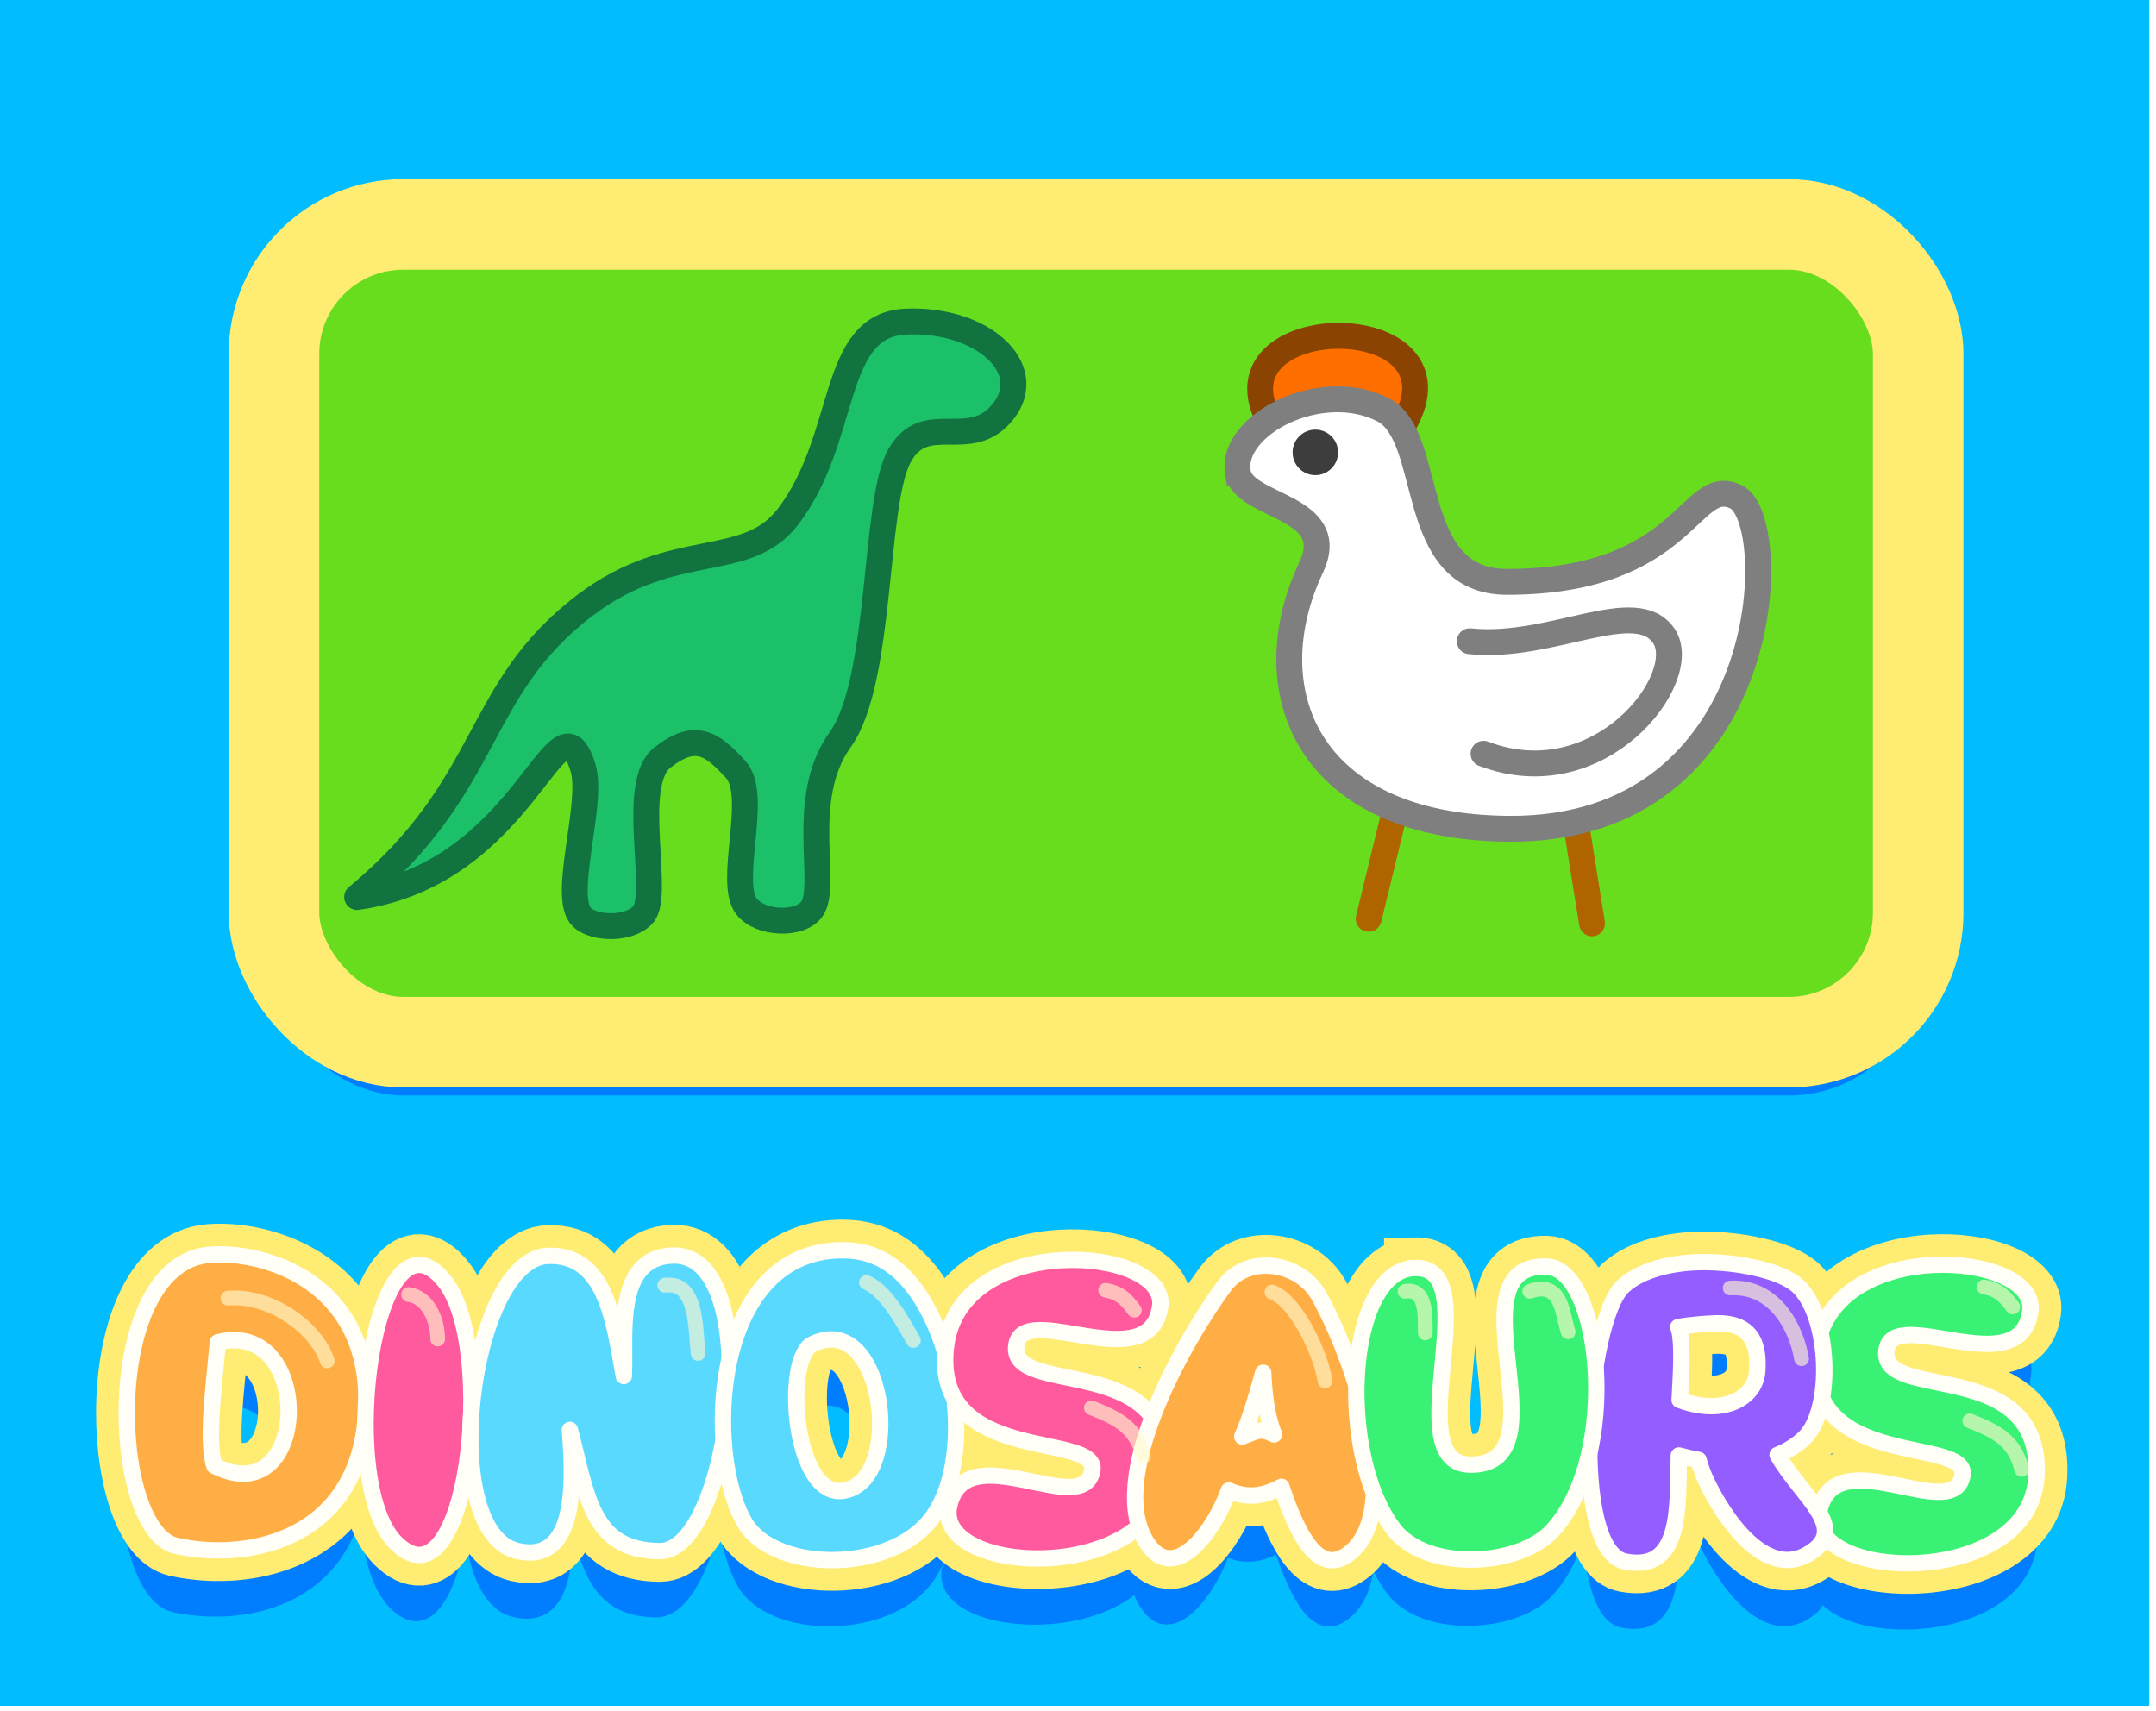<?xml version="1.0" encoding="UTF-8" standalone="no"?>
<!-- Created with Inkscape (http://www.inkscape.org/) -->

<svg
   xmlns:dc="http://purl.org/dc/elements/1.1/"
   xmlns:cc="http://creativecommons.org/ns#"
   xmlns:rdf="http://www.w3.org/1999/02/22-rdf-syntax-ns#"
   xmlns:svg="http://www.w3.org/2000/svg"
   xmlns="http://www.w3.org/2000/svg"
   xmlns:sodipodi="http://sodipodi.sourceforge.net/DTD/sodipodi-0.dtd"
   xmlns:inkscape="http://www.inkscape.org/namespaces/inkscape"
   width="630"
   height="500"
   viewBox="0 0 166.688 132.292"
   version="1.1"
   id="svg4620"
   inkscape:version="0.92.4 (f8dce91, 2019-08-02)"
   sodipodi:docname="profile.svg"
   inkscape:export-filename="/home/quan/Documents/Dinosaurs/arts/profile.png"
   inkscape:export-xdpi="96"
   inkscape:export-ydpi="96">
  <defs
     id="defs4614">
    <filter
       inkscape:collect="always"
       style="color-interpolation-filters:sRGB"
       id="filter13905"
       x="-0.103"
       width="1.207"
       y="-0.633"
       height="2.266">
      <feGaussianBlur
         inkscape:collect="always"
         stdDeviation="6.702"
         id="feGaussianBlur13907" />
    </filter>
    <filter
       inkscape:collect="always"
       style="color-interpolation-filters:sRGB"
       id="filter13925"
       x="-0.133"
       width="1.266"
       y="-0.267"
       height="1.535">
      <feGaussianBlur
         inkscape:collect="always"
         stdDeviation="7.043"
         id="feGaussianBlur13927" />
    </filter>
  </defs>
  <sodipodi:namedview
     id="base"
     pagecolor="#ffffff"
     bordercolor="#666666"
     borderopacity="1.0"
     inkscape:pageopacity="0"
     inkscape:pageshadow="2"
     inkscape:zoom="0.95805775"
     inkscape:cx="352.40216"
     inkscape:cy="228.16421"
     inkscape:document-units="mm"
     inkscape:current-layer="layer1"
     showgrid="false"
     units="px"
     inkscape:window-width="1850"
     inkscape:window-height="1016"
     inkscape:window-x="70"
     inkscape:window-y="27"
     inkscape:window-maximized="1"
     showguides="false"
     inkscape:snap-global="false" />
  <g
     inkscape:label="Layer 1"
     inkscape:groupmode="layer"
     id="layer1"
     transform="translate(0,-164.708)">
    <rect
       style="opacity:1;fill:#01bcff;fill-opacity:1;fill-rule:nonzero;stroke:none;stroke-width:1.279;stroke-linecap:round;stroke-linejoin:round;stroke-miterlimit:4;stroke-dasharray:none;stroke-opacity:0.976"
       id="rect6359"
       width="166.688"
       height="132.292"
       x="-0.523"
       y="164.3" />
    <rect
       ry="10"
       rx="10"
       y="185.762"
       x="21.183"
       height="63.223"
       width="127.118"
       id="rect13743"
       style="opacity:1;fill:#017dff;fill-opacity:1;fill-rule:nonzero;stroke:#017dff;stroke-width:0.84;stroke-linecap:round;stroke-linejoin:round;stroke-miterlimit:4;stroke-dasharray:none;stroke-opacity:1;filter:url(#filter13925)" />
    <g
       id="g11404"
       style="fill:#017dff;fill-opacity:1;stroke:#017dff;stroke-width:0.652;stroke-miterlimit:4;stroke-dasharray:none;stroke-opacity:1;filter:url(#filter13905)"
       transform="matrix(0.948,0,0,0.948,3.841,20.485)">
      <g
         id="g11372"
         transform="matrix(0.835,-0.024,0.024,0.827,-0.578,230.523)"
         style="fill:#017dff;fill-opacity:1;stroke:#017dff;stroke-width:0.785;stroke-miterlimit:4;stroke-dasharray:none;stroke-opacity:1">
        <path
           sodipodi:nodetypes="sssssss"
           inkscape:connector-curvature="0"
           id="path11370"
           d="m 192.51,46.224 c -1.186,7.319 -13.534,-1.193 -14.162,3.546 -0.665,5.021 15.186,0.914 14.297,12.698 -0.851,11.281 -23.127,9.839 -21.282,2.781 1.827,-6.992 13.058,1.876 14.057,-3.026 0.783,-3.843 -15.533,-0.863 -13.947,-12.517 1.57,-11.538 21.999,-9.418 21.037,-3.481 z"
           style="fill:#017dff;fill-opacity:1;stroke:#017dff;stroke-width:0.785;stroke-linecap:butt;stroke-linejoin:miter;stroke-miterlimit:4;stroke-dasharray:none;stroke-opacity:1" />
      </g>
      <g
         transform="matrix(1.113,0,0,1.113,80.615,44.215)"
         id="g11376"
         style="fill:#017dff;fill-opacity:1;stroke:#017dff;stroke-width:0.586;stroke-miterlimit:4;stroke-dasharray:none;stroke-opacity:1">
        <path
           sodipodi:nodetypes="ccssccccc"
           inkscape:connector-curvature="0"
           id="path11374"
           d="m -60.149,193.434 c -0.272,-0.002 -0.532,0.008 -0.775,0.028 -7.987,0.641 -7.362,20.269 -2.429,21.339 5.478,1.189 13.511,-0.597 13.9,-10.012 0.365,-8.827 -6.611,-11.334 -10.695,-11.355 z m -0.444,15.488 c -0.541,-1.85 -0.086,-5.289 0.264,-9.042 7.103,-1.808 6.814,12.65 -0.264,9.042 z"
           style="fill:#017dff;fill-opacity:1;stroke:#017dff;stroke-width:0.586;stroke-linecap:butt;stroke-linejoin:round;stroke-miterlimit:4;stroke-dasharray:none;stroke-opacity:1" />
      </g>
      <g
         transform="matrix(1.113,0,0,1.113,77.088,43.811)"
         id="g11380"
         style="fill:#017dff;fill-opacity:1;stroke:#017dff;stroke-width:0.586;stroke-miterlimit:4;stroke-dasharray:none;stroke-opacity:1">
        <path
           sodipodi:nodetypes="sss"
           inkscape:connector-curvature="0"
           id="path11378"
           d="m -40.532,195.778 c 3.854,4.842 1.657,24.448 -3.6,19.146 -4.511,-4.549 -1.515,-25.572 3.6,-19.146 z"
           style="fill:#017dff;fill-opacity:1;stroke:#017dff;stroke-width:0.586;stroke-linecap:butt;stroke-linejoin:miter;stroke-miterlimit:4;stroke-dasharray:none;stroke-opacity:1" />
      </g>
      <g
         transform="matrix(1.113,0,0,1.113,72.058,43.811)"
         id="g11384"
         style="fill:#017dff;fill-opacity:1;stroke:#017dff;stroke-width:0.586;stroke-miterlimit:4;stroke-dasharray:none;stroke-opacity:1">
        <path
           style="fill:#017dff;fill-opacity:1;stroke:#017dff;stroke-width:0.586;stroke-linecap:butt;stroke-linejoin:round;stroke-miterlimit:4;stroke-dasharray:none;stroke-opacity:1"
           d="m -26.849,206.662 c 0.271,3.49 0.632,9.87 -3.822,8.878 -6.001,-1.337 -3.538,-21.426 2.221,-21.634 4.262,-0.154 4.838,4.829 5.551,8.806 0.17,-2.786 -0.772,-8.708 3.602,-8.831 6.94,-0.195 4.234,21.689 -0.957,21.662 -5.094,-0.027 -5.342,-4.169 -6.595,-8.881 z"
           id="path11382"
           inkscape:connector-curvature="0"
           sodipodi:nodetypes="csscssc" />
      </g>
      <g
         transform="matrix(1.199,0,0,1.197,-290.9,-8.861)"
         id="g11388"
         style="fill:#017dff;fill-opacity:1;stroke:#017dff;stroke-width:0.544;stroke-miterlimit:4;stroke-dasharray:none;stroke-opacity:1">
        <path
           style="fill:#017dff;fill-opacity:1;stroke:#017dff;stroke-width:0.544;stroke-linecap:butt;stroke-linejoin:round;stroke-miterlimit:4;stroke-dasharray:none;stroke-opacity:1"
           d="m 296.097,223.923 c -8.789,0.265 -9.117,14.122 -6.368,18.627 2.034,3.333 9.934,3.434 12.738,-0.442 2.394,-3.31 2.038,-10.222 -0.631,-14.682 -1.995,-3.333 -4.351,-3.528 -5.739,-3.503 z m -0.477,6.074 c 3.584,0.085 4.493,8.628 1.425,10.099 -3.844,1.878 -4.84,-8.265 -2.864,-9.718 0.518,-0.274 0.999,-0.391 1.439,-0.38 z"
           id="path11386"
           inkscape:connector-curvature="0"
           sodipodi:nodetypes="cccsccccc" />
      </g>
      <g
         style="fill:#017dff;fill-opacity:1;stroke:#017dff;stroke-width:0.757;stroke-miterlimit:4;stroke-dasharray:none;stroke-opacity:1"
         id="g11392"
         transform="matrix(0.866,-0.017,0.017,0.858,-0.39,227.268)">
        <path
           sodipodi:nodetypes="scccccccscscccccccc"
           inkscape:connector-curvature="0"
           id="path11390"
           d="m 154.922,41.381 c -2.875,-0.022 -5.739,0.635 -7.415,2.117 -3.577,3.163 -5.581,25.123 -0.31,26.203 5.271,1.08 5.008,-4.935 5.216,-9.993 0.616,0.184 1.233,0.335 1.846,0.46 0.11,0.471 0.262,0.972 0.475,1.512 0.985,2.493 5.005,10.14 9.579,7.683 4.286,-2.303 -0.485,-5.535 -2.602,-9.523 0.923,-0.355 1.767,-0.85 2.499,-1.508 2.84,-2.553 2.719,-11.549 -0.248,-14.474 -1.576,-1.554 -5.781,-2.451 -9.039,-2.476 z m 1.246,5.843 h 7.1e-4 c 3.622,-0.019 3.956,2.459 3.78,4.593 -0.216,2.626 -3.31,4.242 -7.357,2.626 0.112,-1.698 0.502,-5.596 0.007,-6.938 h 7.1e-4 c 1.18,-0.188 2.732,-0.277 3.569,-0.282 z"
           style="fill:#017dff;fill-opacity:1;stroke:#017dff;stroke-width:0.757;stroke-linecap:butt;stroke-linejoin:round;stroke-miterlimit:4;stroke-dasharray:none;stroke-opacity:1" />
      </g>
      <g
         style="fill:#017dff;fill-opacity:1;stroke:#017dff;stroke-width:0.785;stroke-miterlimit:4;stroke-dasharray:none;stroke-opacity:1"
         transform="matrix(0.835,-0.024,0.024,0.827,-71.539,230.126)"
         id="g11396">
        <path
           style="fill:#017dff;fill-opacity:1;stroke:#017dff;stroke-width:0.785;stroke-linecap:butt;stroke-linejoin:miter;stroke-miterlimit:4;stroke-dasharray:none;stroke-opacity:1"
           d="m 192.51,46.224 c -1.186,7.319 -13.534,-1.193 -14.162,3.546 -0.665,5.021 15.186,0.914 14.297,12.698 -0.851,11.281 -23.127,9.839 -21.282,2.781 1.827,-6.992 13.058,1.876 14.057,-3.026 0.783,-3.843 -15.533,-0.863 -13.947,-12.517 1.57,-11.538 21.999,-9.418 21.037,-3.481 z"
           id="path11394"
           inkscape:connector-curvature="0"
           sodipodi:nodetypes="sssssss" />
      </g>
      <g
         style="fill:#017dff;fill-opacity:1;stroke:#017dff;stroke-width:0.579;stroke-miterlimit:4;stroke-dasharray:none;stroke-opacity:1"
         transform="matrix(1.125,0.003,-0.003,1.127,-6.564,294.116)"
         id="g11400">
        <path
           style="fill:#017dff;fill-opacity:1;stroke:#017dff;stroke-width:0.579;stroke-linecap:butt;stroke-linejoin:round;stroke-miterlimit:4;stroke-dasharray:none;stroke-opacity:1"
           d="m 90.696,-28.675 c -2.938,3.988 -8.719,14.202 -5.472,18.76 1.955,2.744 4.725,-0.893 5.828,-3.948 1.372,0.614 2.573,0.393 3.814,-0.278 1.188,3.507 2.702,6.445 4.847,4.868 4.25,-3.125 0.297,-14.388 -2.18,-18.721 -1.382,-2.418 -5.122,-3.008 -6.836,-0.681 z m 2.829,6.284 c 0.061,1.541 0.279,3.195 0.794,4.465 -1.014,-0.522 -1.275,-0.218 -2.304,0.155 0.552,-1.211 1.025,-2.886 1.51,-4.621 z"
           id="path11398"
           inkscape:connector-curvature="0"
           sodipodi:nodetypes="ssccssscccc" />
      </g>
      <path
         style="fill:#017dff;fill-opacity:1;stroke:#017dff;stroke-width:0.652;stroke-linecap:butt;stroke-linejoin:miter;stroke-miterlimit:4;stroke-dasharray:none;stroke-opacity:1"
         d="m 111.072,260.618 c -5.592,0.18 -6.385,15.191 -1.709,21.31 2.657,3.477 10.218,3.085 12.95,0.099 5.594,-6.113 3.987,-21.433 -0.506,-21.533 -7.998,-0.177 1.714,16.227 -6.196,16.165 -6.036,-0.047 1.517,-16.236 -4.539,-16.041 z"
         id="path11402"
         inkscape:connector-curvature="0"
         sodipodi:nodetypes="csssssc" />
    </g>
    <g
       transform="matrix(0.397,0,0,0.397,-17.233,212.364)"
       id="g11551">
      <g
         id="g2968-2"
         style="stroke:#ffec73;stroke-width:5;stroke-miterlimit:4;stroke-dasharray:none;stroke-opacity:1"
         transform="matrix(2.388,0,0,2.388,53.674,-495.465)">
        <g
           id="g2936-0"
           transform="matrix(0.835,-0.024,0.024,0.827,-0.578,230.523)"
           style="stroke:#ffec73;stroke-width:6.014;stroke-miterlimit:4;stroke-dasharray:none;stroke-opacity:1">
          <path
             sodipodi:nodetypes="sssssss"
             inkscape:connector-curvature="0"
             id="path2934-6"
             d="m 192.51,46.224 c -1.186,7.319 -13.534,-1.193 -14.162,3.546 -0.665,5.021 15.186,0.914 14.297,12.698 -0.851,11.281 -23.127,9.839 -21.282,2.781 1.827,-6.992 13.058,1.876 14.057,-3.026 0.783,-3.843 -15.533,-0.863 -13.947,-12.517 1.57,-11.538 21.999,-9.418 21.037,-3.481 z"
             style="fill:#39f174;fill-opacity:1;stroke:#ffec73;stroke-width:6.014;stroke-linecap:butt;stroke-linejoin:miter;stroke-miterlimit:4;stroke-dasharray:none;stroke-opacity:1" />
        </g>
        <g
           transform="matrix(1.113,0,0,1.113,80.615,44.215)"
           id="g2940-8"
           style="stroke:#ffec73;stroke-width:4.491;stroke-miterlimit:4;stroke-dasharray:none;stroke-opacity:1">
          <path
             sodipodi:nodetypes="ccssccccc"
             inkscape:connector-curvature="0"
             id="path2938-9"
             d="m -60.149,193.434 c -0.272,-0.002 -0.532,0.008 -0.775,0.028 -7.987,0.641 -7.362,20.269 -2.429,21.339 5.478,1.189 13.511,-0.597 13.9,-10.012 0.365,-8.827 -6.611,-11.334 -10.695,-11.355 z m -0.444,15.488 c -0.541,-1.85 -0.086,-5.289 0.264,-9.042 7.103,-1.808 6.814,12.65 -0.264,9.042 z"
             style="fill:#ffae46;fill-opacity:1;stroke:#ffec73;stroke-width:4.491;stroke-linecap:butt;stroke-linejoin:round;stroke-miterlimit:4;stroke-dasharray:none;stroke-opacity:1" />
        </g>
        <g
           transform="matrix(1.113,0,0,1.113,77.088,43.811)"
           id="g2944-2"
           style="stroke:#ffec73;stroke-width:4.491;stroke-miterlimit:4;stroke-dasharray:none;stroke-opacity:1">
          <path
             sodipodi:nodetypes="sss"
             inkscape:connector-curvature="0"
             id="path2942-6"
             d="m -40.532,195.778 c 3.854,4.842 1.657,24.448 -3.6,19.146 -4.511,-4.549 -1.515,-25.572 3.6,-19.146 z"
             style="fill:#ff5a9d;fill-opacity:1;stroke:#ffec73;stroke-width:4.491;stroke-linecap:butt;stroke-linejoin:miter;stroke-miterlimit:4;stroke-dasharray:none;stroke-opacity:1" />
        </g>
        <g
           transform="matrix(1.113,0,0,1.113,72.058,43.811)"
           id="g2948-6"
           style="stroke:#ffec73;stroke-width:4.491;stroke-miterlimit:4;stroke-dasharray:none;stroke-opacity:1">
          <path
             style="fill:#5ad9ff;fill-opacity:1;stroke:#ffec73;stroke-width:4.491;stroke-linecap:butt;stroke-linejoin:round;stroke-miterlimit:4;stroke-dasharray:none;stroke-opacity:1"
             d="m -26.849,206.662 c 0.271,3.49 0.632,9.87 -3.822,8.878 -6.001,-1.337 -3.538,-21.426 2.221,-21.634 4.262,-0.154 4.838,4.829 5.551,8.806 0.17,-2.786 -0.772,-8.708 3.602,-8.831 6.94,-0.195 4.234,21.689 -0.957,21.662 -5.094,-0.027 -5.342,-4.169 -6.595,-8.881 z"
             id="path2946-4"
             inkscape:connector-curvature="0"
             sodipodi:nodetypes="csscssc" />
        </g>
        <g
           transform="matrix(1.199,0,0,1.197,-290.9,-8.861)"
           id="g2952-9"
           style="stroke:#ffec73;stroke-width:4.173;stroke-miterlimit:4;stroke-dasharray:none;stroke-opacity:1">
          <path
             style="fill:#5ad9ff;fill-opacity:1;stroke:#ffec73;stroke-width:4.173;stroke-linecap:butt;stroke-linejoin:round;stroke-miterlimit:4;stroke-dasharray:none;stroke-opacity:1"
             d="m 296.097,223.923 c -8.789,0.265 -9.117,14.122 -6.368,18.627 2.034,3.333 9.934,3.434 12.738,-0.442 2.394,-3.31 2.038,-10.222 -0.631,-14.682 -1.995,-3.333 -4.351,-3.528 -5.739,-3.503 z m -0.477,6.074 c 3.584,0.085 4.493,8.628 1.425,10.099 -3.844,1.878 -4.84,-8.265 -2.864,-9.718 0.518,-0.274 0.999,-0.391 1.439,-0.38 z"
             id="path2950-5"
             inkscape:connector-curvature="0"
             sodipodi:nodetypes="cccsccccc" />
        </g>
        <g
           style="stroke:#ffec73;stroke-width:5.799;stroke-miterlimit:4;stroke-dasharray:none;stroke-opacity:1"
           id="g2956-0"
           transform="matrix(0.866,-0.017,0.017,0.858,-0.39,227.268)">
          <path
             sodipodi:nodetypes="scccccccscscccccccc"
             inkscape:connector-curvature="0"
             id="path2954-4"
             d="m 154.922,41.381 c -2.875,-0.022 -5.739,0.635 -7.415,2.117 -3.577,3.163 -5.581,25.123 -0.31,26.203 5.271,1.08 5.008,-4.935 5.216,-9.993 0.616,0.184 1.233,0.335 1.846,0.46 0.11,0.471 0.262,0.972 0.475,1.512 0.985,2.493 5.005,10.14 9.579,7.683 4.286,-2.303 -0.485,-5.535 -2.602,-9.523 0.923,-0.355 1.767,-0.85 2.499,-1.508 2.84,-2.553 2.719,-11.549 -0.248,-14.474 -1.576,-1.554 -5.781,-2.451 -9.039,-2.476 z m 1.246,5.843 h 7.1e-4 c 3.622,-0.019 3.956,2.459 3.78,4.593 -0.216,2.626 -3.31,4.242 -7.357,2.626 0.112,-1.698 0.502,-5.596 0.007,-6.938 h 7.1e-4 c 1.18,-0.188 2.732,-0.277 3.569,-0.282 z"
             style="fill:#945dff;fill-opacity:1;stroke:#ffec73;stroke-width:5.799;stroke-linecap:butt;stroke-linejoin:round;stroke-miterlimit:4;stroke-dasharray:none;stroke-opacity:1" />
        </g>
        <g
           style="stroke:#ffec73;stroke-width:6.014;stroke-miterlimit:4;stroke-dasharray:none;stroke-opacity:1"
           transform="matrix(0.835,-0.024,0.024,0.827,-71.539,230.126)"
           id="g2960-8">
          <path
             style="fill:#ff5a9d;fill-opacity:1;stroke:#ffec73;stroke-width:6.014;stroke-linecap:butt;stroke-linejoin:miter;stroke-miterlimit:4;stroke-dasharray:none;stroke-opacity:1"
             d="m 192.51,46.224 c -1.186,7.319 -13.534,-1.193 -14.162,3.546 -0.665,5.021 15.186,0.914 14.297,12.698 -0.851,11.281 -23.127,9.839 -21.282,2.781 1.827,-6.992 13.058,1.876 14.057,-3.026 0.783,-3.843 -15.533,-0.863 -13.947,-12.517 1.57,-11.538 21.999,-9.418 21.037,-3.481 z"
             id="path2958-7"
             inkscape:connector-curvature="0"
             sodipodi:nodetypes="sssssss" />
        </g>
        <g
           style="stroke:#ffec73;stroke-width:4.441;stroke-miterlimit:4;stroke-dasharray:none;stroke-opacity:1"
           transform="matrix(1.125,0.003,-0.003,1.127,-6.564,294.116)"
           id="g2964-1">
          <path
             style="fill:#ffae46;fill-opacity:1;stroke:#ffec73;stroke-width:4.441;stroke-linecap:butt;stroke-linejoin:round;stroke-miterlimit:4;stroke-dasharray:none;stroke-opacity:1"
             d="m 90.696,-28.675 c -2.938,3.988 -8.719,14.202 -5.472,18.76 1.955,2.744 4.725,-0.893 5.828,-3.948 1.372,0.614 2.573,0.393 3.814,-0.278 1.188,3.507 2.702,6.445 4.847,4.868 4.25,-3.125 0.297,-14.388 -2.18,-18.721 -1.382,-2.418 -5.122,-3.008 -6.836,-0.681 z m 2.829,6.284 c 0.061,1.541 0.279,3.195 0.794,4.465 -1.014,-0.522 -1.275,-0.218 -2.304,0.155 0.552,-1.211 1.025,-2.886 1.51,-4.621 z"
             id="path2962-7"
             inkscape:connector-curvature="0"
             sodipodi:nodetypes="ssccssscccc" />
        </g>
        <path
           style="fill:#39f174;fill-opacity:1;stroke:#ffec73;stroke-width:5;stroke-linecap:butt;stroke-linejoin:miter;stroke-miterlimit:4;stroke-dasharray:none;stroke-opacity:1"
           d="m 111.072,260.618 c -5.592,0.18 -6.385,15.191 -1.709,21.31 2.657,3.477 10.218,3.085 12.95,0.099 5.594,-6.113 3.987,-21.433 -0.506,-21.533 -7.998,-0.177 1.714,16.227 -6.196,16.165 -6.036,-0.047 1.517,-16.236 -4.539,-16.041 z"
           id="path2966-2"
           inkscape:connector-curvature="0"
           sodipodi:nodetypes="csssssc" />
      </g>
      <g
         style="stroke:#fffef7;stroke-opacity:1"
         id="g3575-7"
         transform="matrix(2.388,0,0,2.388,53.674,-495.465)">
        <g
           style="stroke:#fffef7;stroke-width:1.339;stroke-opacity:1"
           transform="matrix(0.835,-0.024,0.024,0.827,-0.578,230.523)"
           id="g1008-2">
          <path
             style="fill:#39f174;fill-opacity:1;stroke:#fffef7;stroke-width:1.607;stroke-linecap:butt;stroke-linejoin:miter;stroke-miterlimit:4;stroke-dasharray:none;stroke-opacity:1"
             d="m 192.51,46.224 c -1.186,7.319 -13.534,-1.193 -14.162,3.546 -0.665,5.021 15.186,0.914 14.297,12.698 -0.851,11.281 -23.127,9.839 -21.282,2.781 1.827,-6.992 13.058,1.876 14.057,-3.026 0.783,-3.843 -15.533,-0.863 -13.947,-12.517 1.57,-11.538 21.999,-9.418 21.037,-3.481 z"
             id="path1002-2"
             inkscape:connector-curvature="0"
             sodipodi:nodetypes="sssssss" />
        </g>
        <g
           style="stroke:#fffef7;stroke-opacity:1"
           id="g1014-6"
           transform="matrix(1.113,0,0,1.113,80.615,44.215)">
          <path
             style="fill:#ffae46;fill-opacity:1;stroke:#fffef7;stroke-width:1.2;stroke-linecap:butt;stroke-linejoin:round;stroke-miterlimit:4;stroke-dasharray:none;stroke-opacity:1"
             d="m -60.149,193.434 c -0.272,-0.002 -0.532,0.008 -0.775,0.028 -7.987,0.641 -7.362,20.269 -2.429,21.339 5.478,1.189 13.511,-0.597 13.9,-10.012 0.365,-8.827 -6.611,-11.334 -10.695,-11.355 z m -0.444,15.488 c -0.541,-1.85 -0.086,-5.289 0.264,-9.042 7.103,-1.808 6.814,12.65 -0.264,9.042 z"
             id="path1010-1"
             inkscape:connector-curvature="0"
             sodipodi:nodetypes="ccssccccc" />
        </g>
        <g
           style="stroke:#fffef7;stroke-opacity:1"
           id="g1020-0"
           transform="matrix(1.113,0,0,1.113,77.088,43.811)">
          <path
             style="fill:#ff5a9d;fill-opacity:1;stroke:#fffef7;stroke-width:1.2;stroke-linecap:butt;stroke-linejoin:miter;stroke-miterlimit:4;stroke-dasharray:none;stroke-opacity:1"
             d="m -40.532,195.778 c 3.854,4.842 1.657,24.448 -3.6,19.146 -4.511,-4.549 -1.515,-25.572 3.6,-19.146 z"
             id="path1016-6"
             inkscape:connector-curvature="0"
             sodipodi:nodetypes="sss" />
        </g>
        <g
           style="stroke:#fffef7;stroke-opacity:1"
           id="g1026-1"
           transform="matrix(1.113,0,0,1.113,72.058,43.811)">
          <path
             sodipodi:nodetypes="csscssc"
             inkscape:connector-curvature="0"
             id="path1022-5"
             d="m -26.849,206.662 c 0.271,3.49 0.632,9.87 -3.822,8.878 -6.001,-1.337 -3.538,-21.426 2.221,-21.634 4.262,-0.154 4.838,4.829 5.551,8.806 0.17,-2.786 -0.772,-8.708 3.602,-8.831 6.94,-0.195 4.234,21.689 -0.957,21.662 -5.094,-0.027 -5.342,-4.169 -6.595,-8.881 z"
             style="fill:#5ad9ff;fill-opacity:1;stroke:#fffef7;stroke-width:1.2;stroke-linecap:butt;stroke-linejoin:round;stroke-miterlimit:4;stroke-dasharray:none;stroke-opacity:1" />
        </g>
        <g
           style="stroke:#fffef7;stroke-width:0.929;stroke-opacity:1"
           id="g1032-9"
           transform="matrix(1.199,0,0,1.197,-290.9,-8.861)">
          <path
             sodipodi:nodetypes="cccsccccc"
             inkscape:connector-curvature="0"
             id="path1028-4"
             d="m 296.097,223.923 c -8.789,0.265 -9.117,14.122 -6.368,18.627 2.034,3.333 9.934,3.434 12.738,-0.442 2.394,-3.31 2.038,-10.222 -0.631,-14.682 -1.995,-3.333 -4.351,-3.528 -5.739,-3.503 z m -0.477,6.074 c 3.584,0.085 4.493,8.628 1.425,10.099 -3.844,1.878 -4.84,-8.265 -2.864,-9.718 0.518,-0.274 0.999,-0.391 1.439,-0.38 z"
             style="fill:#5ad9ff;fill-opacity:1;stroke:#fffef7;stroke-width:1.115;stroke-linecap:butt;stroke-linejoin:round;stroke-miterlimit:4;stroke-dasharray:none;stroke-opacity:1" />
        </g>
        <g
           transform="matrix(0.866,-0.017,0.017,0.858,-0.39,227.268)"
           id="g1060-9"
           style="stroke:#fffef7;stroke-width:1.291;stroke-opacity:1">
          <path
             style="fill:#945dff;fill-opacity:1;stroke:#fffef7;stroke-width:1.55;stroke-linecap:butt;stroke-linejoin:round;stroke-miterlimit:4;stroke-dasharray:none;stroke-opacity:1"
             d="m 154.922,41.381 c -2.875,-0.022 -5.739,0.635 -7.415,2.117 -3.577,3.163 -5.581,25.123 -0.31,26.203 5.271,1.08 5.008,-4.935 5.216,-9.993 0.616,0.184 1.233,0.335 1.846,0.46 0.11,0.471 0.262,0.972 0.475,1.512 0.985,2.493 5.005,10.14 9.579,7.683 4.286,-2.303 -0.485,-5.535 -2.602,-9.523 0.923,-0.355 1.767,-0.85 2.499,-1.508 2.84,-2.553 2.719,-11.549 -0.248,-14.474 -1.576,-1.554 -5.781,-2.451 -9.039,-2.476 z m 1.246,5.843 h 7.1e-4 c 3.622,-0.019 3.956,2.459 3.78,4.593 -0.216,2.626 -3.31,4.242 -7.357,2.626 0.112,-1.698 0.502,-5.596 0.007,-6.938 h 7.1e-4 c 1.18,-0.188 2.732,-0.277 3.569,-0.282 z"
             id="path1056-0"
             inkscape:connector-curvature="0"
             sodipodi:nodetypes="scccccccscscccccccc" />
        </g>
        <g
           id="g1040-9"
           transform="matrix(0.835,-0.024,0.024,0.827,-71.539,230.126)"
           style="stroke:#fffef7;stroke-width:1.339;stroke-opacity:1">
          <path
             sodipodi:nodetypes="sssssss"
             inkscape:connector-curvature="0"
             id="path1034-1"
             d="m 192.51,46.224 c -1.186,7.319 -13.534,-1.193 -14.162,3.546 -0.665,5.021 15.186,0.914 14.297,12.698 -0.851,11.281 -23.127,9.839 -21.282,2.781 1.827,-6.992 13.058,1.876 14.057,-3.026 0.783,-3.843 -15.533,-0.863 -13.947,-12.517 1.57,-11.538 21.999,-9.418 21.037,-3.481 z"
             style="fill:#ff5a9d;fill-opacity:1;stroke:#fffef7;stroke-width:1.607;stroke-linecap:butt;stroke-linejoin:miter;stroke-miterlimit:4;stroke-dasharray:none;stroke-opacity:1" />
        </g>
        <g
           id="g1046-7"
           transform="matrix(1.125,0.003,-0.003,1.127,-6.564,294.116)"
           style="stroke:#fffef7;stroke-width:0.989;stroke-opacity:1">
          <path
             sodipodi:nodetypes="ssccssscccc"
             inkscape:connector-curvature="0"
             id="path1042-7"
             d="m 90.696,-28.675 c -2.938,3.988 -8.719,14.202 -5.472,18.76 1.955,2.744 4.725,-0.893 5.828,-3.948 1.372,0.614 2.573,0.393 3.814,-0.278 1.188,3.507 2.702,6.445 4.847,4.868 4.25,-3.125 0.297,-14.388 -2.18,-18.721 -1.382,-2.418 -5.122,-3.008 -6.836,-0.681 z m 2.829,6.284 c 0.061,1.541 0.279,3.195 0.794,4.465 -1.014,-0.522 -1.275,-0.218 -2.304,0.155 0.552,-1.211 1.025,-2.886 1.51,-4.621 z"
             style="fill:#ffae46;fill-opacity:1;stroke:#fffef7;stroke-width:1.187;stroke-linecap:butt;stroke-linejoin:round;stroke-miterlimit:4;stroke-dasharray:none;stroke-opacity:1" />
        </g>
        <path
           sodipodi:nodetypes="csssssc"
           inkscape:connector-curvature="0"
           id="path1048-1"
           d="m 111.072,260.618 c -5.592,0.18 -6.385,15.191 -1.709,21.31 2.657,3.477 10.218,3.085 12.95,0.099 5.594,-6.113 3.987,-21.433 -0.506,-21.533 -7.998,-0.177 1.714,16.227 -6.196,16.165 -6.036,-0.047 1.517,-16.236 -4.539,-16.041 z"
           style="fill:#39f174;fill-opacity:1;stroke:#fffef7;stroke-width:1.336;stroke-linecap:butt;stroke-linejoin:miter;stroke-miterlimit:4;stroke-dasharray:none;stroke-opacity:1" />
      </g>
      <g
         transform="matrix(2.659,0,0,2.659,-691.003,-470.028)"
         id="g3542-1"
         style="stroke:#fff8cd;stroke-width:1.078;stroke-miterlimit:4;stroke-dasharray:none;stroke-opacity:0.627">
        <path
           inkscape:connector-curvature="0"
           id="path1004-5"
           d="m 188.027,43.787 c 1.553,0.327 2.087,1.142 2.739,2.054"
           style="fill:none;stroke:#fff8cd;stroke-width:1.443;stroke-linecap:round;stroke-linejoin:miter;stroke-miterlimit:4;stroke-dasharray:none;stroke-opacity:0.627"
           transform="matrix(0.75,-0.022,0.022,0.743,279.526,197.484)" />
        <path
           inkscape:connector-curvature="0"
           id="path1006-9"
           d="m 186.247,56.933 c 2.757,1.185 4.314,2.156 4.93,4.93"
           style="fill:none;stroke:#fff8cd;stroke-width:1.443;stroke-linecap:round;stroke-linejoin:miter;stroke-miterlimit:4;stroke-dasharray:none;stroke-opacity:0.627"
           transform="matrix(0.75,-0.022,0.022,0.743,279.526,197.484)" />
        <path
           sodipodi:nodetypes="cc"
           inkscape:connector-curvature="0"
           id="path1012-7"
           d="m -59.556,196.552 c 3.157,-0.254 6.497,2.207 7.269,4.599"
           style="fill:none;stroke:#fff8cd;stroke-width:1.078;stroke-linecap:round;stroke-linejoin:miter;stroke-miterlimit:4;stroke-dasharray:none;stroke-opacity:0.627"
           transform="translate(352.451,30.146)" />
        <path
           inkscape:connector-curvature="0"
           id="path1018-7"
           d="m -43.161,196.653 c 1.351,0.167 2.131,1.762 2.131,3.259"
           style="fill:none;stroke:#fff8cd;stroke-width:1.078;stroke-linecap:round;stroke-linejoin:miter;stroke-miterlimit:4;stroke-dasharray:none;stroke-opacity:0.627"
           transform="translate(349.283,29.783)" />
        <path
           style="fill:none;stroke:#fff8cd;stroke-width:1.078;stroke-linecap:round;stroke-linejoin:miter;stroke-miterlimit:4;stroke-dasharray:none;stroke-opacity:0.627"
           d="m -19.878,195.972 c 2.393,-0.337 2.236,3.164 2.44,4.996"
           id="path1024-6"
           inkscape:connector-curvature="0"
           transform="translate(344.765,29.783)" />
        <path
           sodipodi:nodetypes="cc"
           style="fill:none;stroke:#fff8cd;stroke-width:1.001;stroke-linecap:round;stroke-linejoin:miter;stroke-miterlimit:4;stroke-dasharray:none;stroke-opacity:0.627"
           d="m 297.947,225.907 c 1.349,0.566 2.494,2.717 3.197,3.949"
           id="path1030-7"
           inkscape:connector-curvature="0"
           transform="matrix(1.077,0,0,1.076,18.766,-17.525)" />
        <path
           sodipodi:nodetypes="cc"
           inkscape:connector-curvature="0"
           id="path1058-3"
           d="m 157.488,43.787 c 4.118,-0.147 6.123,3.769 6.573,6.847"
           style="fill:none;stroke:#fff8cd;stroke-width:1.392;stroke-linecap:round;stroke-linejoin:miter;stroke-miterlimit:4;stroke-dasharray:none;stroke-opacity:0.627"
           transform="matrix(0.778,-0.015,0.016,0.771,279.694,194.56)" />
        <path
           style="fill:none;stroke:#fff8cd;stroke-width:1.443;stroke-linecap:round;stroke-linejoin:miter;stroke-miterlimit:4;stroke-dasharray:none;stroke-opacity:0.627"
           d="m 187.209,44.564 c 1.553,0.327 2.087,1.142 2.739,2.054"
           id="path1036-6"
           inkscape:connector-curvature="0"
           transform="matrix(0.75,-0.022,0.022,0.743,215.79,197.128)" />
        <path
           style="fill:none;stroke:#fff8cd;stroke-width:1.443;stroke-linecap:round;stroke-linejoin:miter;stroke-miterlimit:4;stroke-dasharray:none;stroke-opacity:0.627"
           d="m 185.476,56.109 c 2.757,1.185 4.314,2.156 4.93,4.93"
           id="path1038-5"
           inkscape:connector-curvature="0"
           transform="matrix(0.75,-0.022,0.022,0.743,215.79,197.128)" />
        <path
           style="fill:none;stroke:#fff8cd;stroke-width:1.066;stroke-linecap:round;stroke-linejoin:miter;stroke-miterlimit:4;stroke-dasharray:none;stroke-opacity:0.627"
           d="m 94.178,-28.287 c 1.691,0.574 3.503,4.241 3.873,6.411"
           id="path1044-6"
           inkscape:connector-curvature="0"
           sodipodi:nodetypes="cc"
           transform="matrix(1.01,0.003,-0.003,1.012,274.149,254.601)" />
        <path
           sodipodi:nodetypes="cc"
           inkscape:connector-curvature="0"
           id="path1050-3"
           d="m 379.103,226.201 c 1.567,-0.26 1.484,1.738 1.484,3.045"
           style="fill:none;stroke:#fff8cd;stroke-width:1.078;stroke-linecap:round;stroke-linejoin:miter;stroke-miterlimit:4;stroke-dasharray:none;stroke-opacity:0.627" />
        <path
           inkscape:connector-curvature="0"
           id="path1052-9"
           d="m 388.238,226.201 c 2.374,-0.813 2.356,1.602 2.811,2.967"
           style="fill:none;stroke:#fff8cd;stroke-width:1.078;stroke-linecap:round;stroke-linejoin:miter;stroke-miterlimit:4;stroke-dasharray:none;stroke-opacity:0.627" />
      </g>
    </g>
    <rect
       style="opacity:1;fill:#68dd1e;fill-opacity:1;fill-rule:nonzero;stroke:#ffec73;stroke-width:7;stroke-linecap:round;stroke-linejoin:round;stroke-miterlimit:4;stroke-dasharray:none;stroke-opacity:1"
       id="rect9782"
       width="127.118"
       height="63.223"
       x="21.183"
       y="182.058"
       rx="10"
       ry="10" />
    <path
       sodipodi:nodetypes="cssssssssscssssc"
       inkscape:connector-curvature="0"
       id="path10920"
       d="m 77.587,196.48 c -2.563,3.304 -6.042,-0.184 -8.056,3.487 -2.014,3.671 -1.282,17.344 -4.577,21.932 -3.296,4.588 -0.878,11.279 -2.186,13.096 -0.925,1.285 -3.985,1.162 -5.048,-0.202 -1.498,-1.922 0.997,-8.567 -0.834,-10.585 -1.831,-2.019 -3.123,-2.936 -5.686,-0.918 -2.563,2.019 -0.109,10.543 -1.465,12.113 -1.044,1.209 -3.797,1.144 -4.754,0.216 -1.606,-1.557 0.943,-8.819 0.092,-11.562 -2.005,-6.461 -4.306,8.143 -17.463,10.006 10.562,-8.773 8.968,-16.006 17.646,-22.578 6.823,-5.167 12.426,-2.588 15.671,-6.837 4.697,-6.151 3.217,-14.831 9.124,-15.079 5.906,-0.248 10.1,3.608 7.537,6.912 z"
       style="fill:#1bc069;fill-opacity:1;stroke:#117440;stroke-width:2;stroke-linecap:butt;stroke-linejoin:round;stroke-miterlimit:4;stroke-dasharray:none;stroke-opacity:1" />
    <path
       style="fill:none;stroke:#af6400;stroke-width:2;stroke-linecap:round;stroke-linejoin:miter;stroke-miterlimit:4;stroke-dasharray:none;stroke-opacity:1"
       d="m 108.186,226.014 -2.37,9.728"
       id="path1890"
       inkscape:connector-curvature="0"
       sodipodi:nodetypes="cc" />
    <path
       style="fill:#ff6f00;fill-opacity:1;stroke:#8a4300;stroke-width:2;stroke-linecap:butt;stroke-linejoin:miter;stroke-miterlimit:4;stroke-dasharray:none;stroke-opacity:1"
       d="m 98.487,197.819 c -6.178,-9.618 16.968,-9.679 9.37,0.732"
       id="path1884"
       inkscape:connector-curvature="0"
       sodipodi:nodetypes="cc" />
    <path
       style="fill:none;stroke:#af6400;stroke-width:2;stroke-linecap:round;stroke-linejoin:miter;stroke-miterlimit:4;stroke-dasharray:none;stroke-opacity:1"
       d="m 121.615,226.943 1.47,9.154"
       id="path1892"
       inkscape:connector-curvature="0"
       sodipodi:nodetypes="cc" />
    <path
       style="fill:#ffffff;fill-opacity:1;stroke:#7f7f7f;stroke-width:2;stroke-linecap:butt;stroke-linejoin:miter;stroke-miterlimit:4;stroke-dasharray:none;stroke-opacity:1"
       d="m 95.702,201.242 c -0.598,-3.693 6.391,-7.321 11.217,-4.86 4.077,2.08 1.727,13.325 9.615,13.313 13.964,-0.022 14.081,-8.33 17.696,-6.568 3.614,1.762 3.017,25.819 -17.603,25.659 -15.65,-0.121 -19.704,-10.798 -15.258,-20.213 2.267,-4.799 -5.224,-4.598 -5.666,-7.331 z"
       id="path1882"
       inkscape:connector-curvature="0"
       sodipodi:nodetypes="ssszsss" />
    <ellipse
       style="opacity:1;fill:#3d3d3d;fill-opacity:1;fill-rule:nonzero;stroke:none;stroke-width:2;stroke-linecap:round;stroke-linejoin:round;stroke-miterlimit:4;stroke-dasharray:none;stroke-opacity:1"
       id="path1888"
       cx="101.693"
       cy="199.684"
       rx="1.758"
       ry="1.76" />
    <path
       style="fill:none;stroke:#7f7f7f;stroke-width:2;stroke-linecap:round;stroke-linejoin:miter;stroke-miterlimit:4;stroke-dasharray:none;stroke-opacity:1"
       d="m 113.631,214.284 c 6.295,0.665 12.85,-3.613 15.009,-0.404 2.159,3.208 -4.916,12.549 -13.943,9.103"
       id="path1894"
       inkscape:connector-curvature="0" />
  </g>
</svg>
